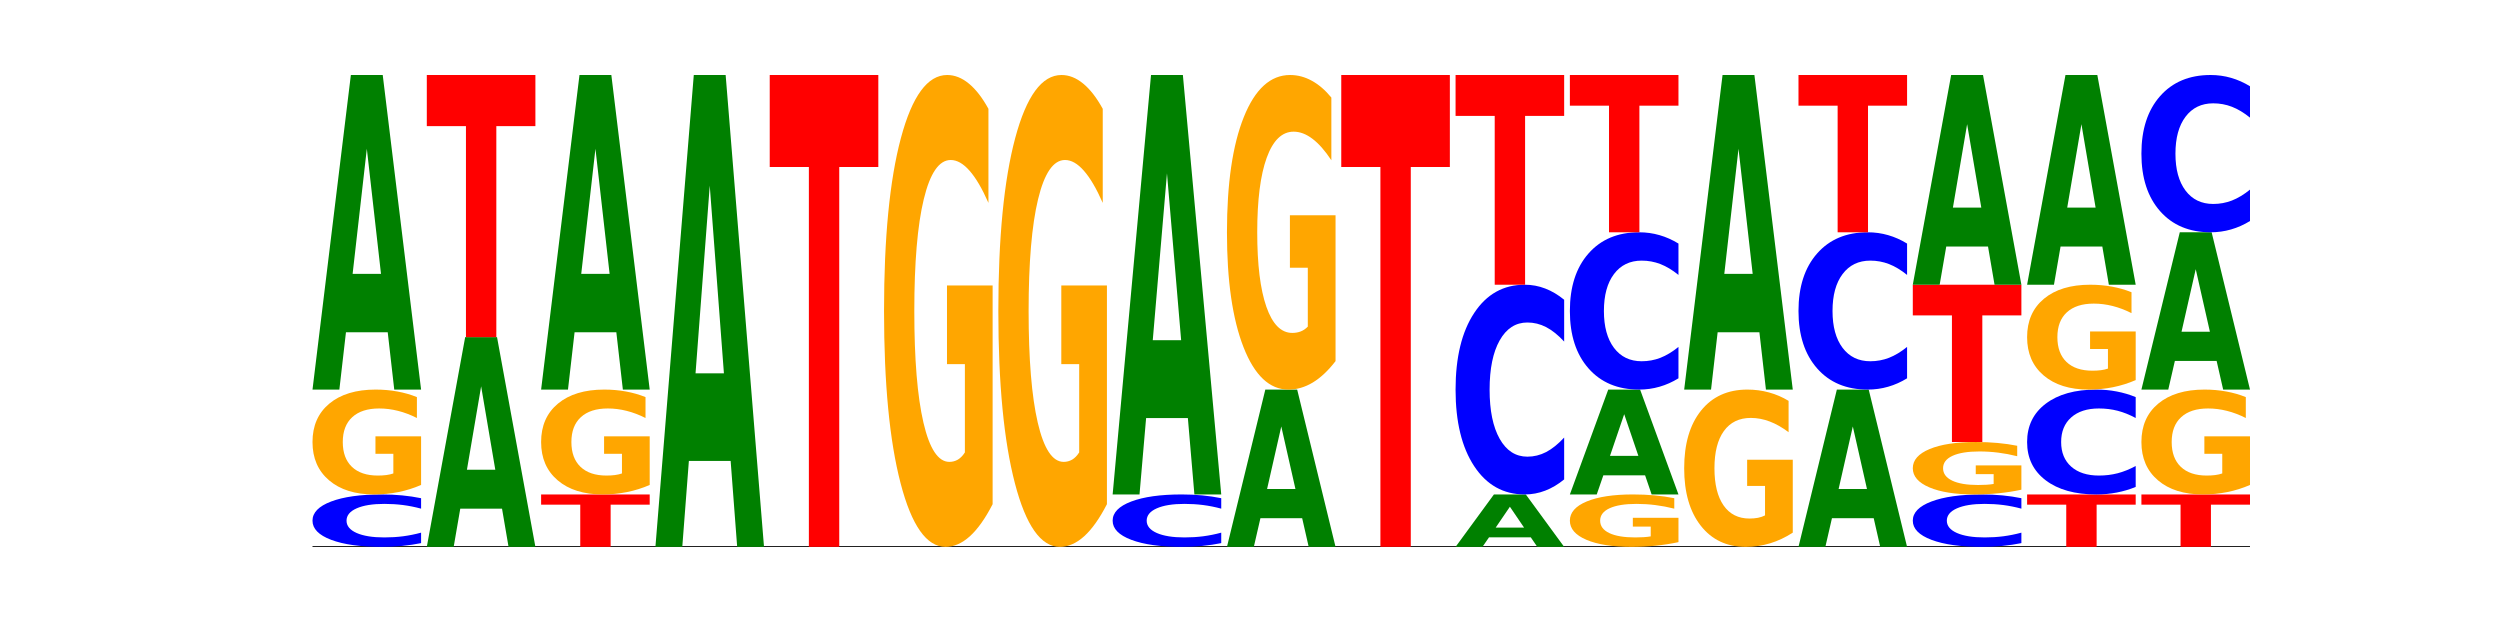 <?xml version="1.0" encoding="utf-8" standalone="no"?>
<!DOCTYPE svg PUBLIC "-//W3C//DTD SVG 1.1//EN"
  "http://www.w3.org/Graphics/SVG/1.1/DTD/svg11.dtd">
<!-- Created with matplotlib (https://matplotlib.org/) -->
<svg height="180pt" version="1.1" viewBox="0 0 720 180" width="720pt" xmlns="http://www.w3.org/2000/svg" xmlns:xlink="http://www.w3.org/1999/xlink">
 <defs>
  <style type="text/css">*{stroke-linecap:butt;stroke-linejoin:round;}</style>
 </defs>
 <g id="figure_1">
  <g id="patch_1">
   <path d="M 0 180 
L 720 180 
L 720 0 
L 0 0 
z
" style="fill:none;"/>
  </g>
  <g id="axes_1">
   <g id="line2d_1">
    <path clip-path="url(#p649b0dec55)" d="M 90 157.5 
L 648 157.5 
" style="fill:none;stroke:#000000;stroke-linecap:square;stroke-width:0.5;"/>
   </g>
   <g id="patch_2">
    <path clip-path="url(#p649b0dec55)" d="M 121.274 156.418 
Q 118.658 156.954 115.829 157.226 
Q 113.001 157.5 109.92 157.5 
Q 100.732 157.5 95.366 155.466 
Q 90 153.433 90 149.955 
Q 90 146.464 95.366 144.434 
Q 100.732 142.4 109.92 142.4 
Q 113.001 142.4 115.829 142.674 
Q 118.658 142.946 121.274 143.482 
L 121.274 146.492 
Q 118.635 145.781 116.074 145.451 
Q 113.513 145.12 110.684 145.12 
Q 105.61 145.12 102.702 146.408 
Q 99.802 147.693 99.802 149.955 
Q 99.802 152.207 102.702 153.495 
Q 105.61 154.78 110.684 154.78 
Q 113.513 154.78 116.074 154.449 
Q 118.635 154.116 121.274 153.405 
z
" style="fill:#0000ff;"/>
   </g>
   <g id="patch_3">
    <path clip-path="url(#p649b0dec55)" d="M 121.274 139.668 
Q 118.12 141.034 114.728 141.72 
Q 111.336 142.4 107.719 142.4 
Q 99.546 142.4 94.773 138.333 
Q 90 134.265 90 127.309 
Q 90 120.272 94.857 116.236 
Q 99.722 112.2 108.181 112.2 
Q 111.441 112.2 114.427 112.749 
Q 117.419 113.292 120.069 114.365 
L 120.069 120.385 
Q 117.335 119.006 114.63 118.326 
Q 111.924 117.64 109.205 117.64 
Q 104.172 117.64 101.446 120.148 
Q 98.719 122.649 98.719 127.309 
Q 98.719 131.926 101.348 134.446 
Q 103.976 136.96 108.812 136.96 
Q 110.13 136.96 111.258 136.817 
Q 112.387 136.667 113.284 136.355 
L 113.284 130.703 
L 108.132 130.703 
L 108.132 125.669 
L 121.274 125.669 
z
" style="fill:#ffa600;"/>
   </g>
   <g id="patch_4">
    <path clip-path="url(#p649b0dec55)" d="M 111.664 95.695 
L 99.636 95.695 
L 97.737 112.2 
L 90 112.2 
L 101.049 21.6 
L 110.225 21.6 
L 121.274 112.2 
L 113.544 112.2 
z
M 101.554 78.88 
L 109.726 78.88 
L 105.647 42.842 
z
" style="fill:#008000;"/>
   </g>
   <g id="patch_5">
    <path clip-path="url(#p649b0dec55)" d="M 144.584 146.497 
L 132.557 146.497 
L 130.657 157.5 
L 122.92 157.5 
L 133.97 97.1 
L 143.145 97.1 
L 154.195 157.5 
L 146.464 157.5 
z
M 134.475 135.287 
L 142.647 135.287 
L 138.567 111.262 
z
" style="fill:#008000;"/>
   </g>
   <g id="patch_6">
    <path clip-path="url(#p649b0dec55)" d="M 122.92 21.6 
L 154.195 21.6 
L 154.195 36.325 
L 142.943 36.325 
L 142.943 97.1 
L 134.194 97.1 
L 134.194 36.325 
L 122.92 36.325 
z
" style="fill:#ff0000;"/>
   </g>
   <g id="patch_7">
    <path clip-path="url(#p649b0dec55)" d="M 155.841 142.4 
L 187.115 142.4 
L 187.115 145.345 
L 175.864 145.345 
L 175.864 157.5 
L 167.114 157.5 
L 167.114 145.345 
L 155.841 145.345 
z
" style="fill:#ff0000;"/>
   </g>
   <g id="patch_8">
    <path clip-path="url(#p649b0dec55)" d="M 187.115 139.668 
Q 183.961 141.034 180.569 141.72 
Q 177.176 142.4 173.56 142.4 
Q 165.387 142.4 160.614 138.333 
Q 155.841 134.265 155.841 127.309 
Q 155.841 120.272 160.698 116.236 
Q 165.562 112.2 174.022 112.2 
Q 177.281 112.2 180.267 112.749 
Q 183.26 113.292 185.909 114.365 
L 185.909 120.385 
Q 183.176 119.006 180.47 118.326 
Q 177.765 117.64 175.045 117.64 
Q 170.013 117.64 167.286 120.148 
Q 164.56 122.649 164.56 127.309 
Q 164.56 131.926 167.188 134.446 
Q 169.817 136.96 174.653 136.96 
Q 175.971 136.96 177.099 136.817 
Q 178.228 136.667 179.125 136.355 
L 179.125 130.703 
L 173.973 130.703 
L 173.973 125.669 
L 187.115 125.669 
z
" style="fill:#ffa600;"/>
   </g>
   <g id="patch_9">
    <path clip-path="url(#p649b0dec55)" d="M 177.504 95.695 
L 165.477 95.695 
L 163.578 112.2 
L 155.841 112.2 
L 166.89 21.6 
L 176.066 21.6 
L 187.115 112.2 
L 179.384 112.2 
z
M 167.395 78.88 
L 175.567 78.88 
L 171.487 42.842 
z
" style="fill:#008000;"/>
   </g>
   <g id="patch_10">
    <path clip-path="url(#p649b0dec55)" d="M 210.425 132.743 
L 198.397 132.743 
L 196.498 157.5 
L 188.761 157.5 
L 199.81 21.6 
L 208.986 21.6 
L 220.035 157.5 
L 212.305 157.5 
z
M 200.315 107.52 
L 208.487 107.52 
L 204.408 53.463 
z
" style="fill:#008000;"/>
   </g>
   <g id="patch_11">
    <path clip-path="url(#p649b0dec55)" d="M 221.681 21.6 
L 252.956 21.6 
L 252.956 48.104 
L 241.704 48.104 
L 241.704 157.5 
L 232.955 157.5 
L 232.955 48.104 
L 221.681 48.104 
z
" style="fill:#ff0000;"/>
   </g>
   <g id="patch_12">
    <path clip-path="url(#p649b0dec55)" d="M 285.876 145.204 
Q 282.722 151.352 279.33 154.44 
Q 275.937 157.5 272.321 157.5 
Q 264.148 157.5 259.375 139.197 
Q 254.602 120.893 254.602 89.592 
Q 254.602 57.926 259.459 39.763 
Q 264.323 21.6 272.783 21.6 
Q 276.042 21.6 279.028 24.07 
Q 282.021 26.513 284.671 31.341 
L 284.671 58.431 
Q 281.937 52.227 279.232 49.167 
Q 276.526 46.079 273.807 46.079 
Q 268.774 46.079 266.048 57.365 
Q 263.321 68.622 263.321 89.592 
Q 263.321 110.366 265.949 121.707 
Q 268.578 133.021 273.414 133.021 
Q 274.732 133.021 275.86 132.375 
Q 276.989 131.701 277.886 130.298 
L 277.886 104.864 
L 272.734 104.864 
L 272.734 82.209 
L 285.876 82.209 
z
" style="fill:#ffa600;"/>
   </g>
   <g id="patch_13">
    <path clip-path="url(#p649b0dec55)" d="M 318.796 145.204 
Q 315.642 151.352 312.25 154.44 
Q 308.858 157.5 305.241 157.5 
Q 297.068 157.5 292.295 139.197 
Q 287.522 120.893 287.522 89.592 
Q 287.522 57.926 292.379 39.763 
Q 297.244 21.6 305.704 21.6 
Q 308.963 21.6 311.949 24.07 
Q 314.941 26.513 317.591 31.341 
L 317.591 58.431 
Q 314.857 52.227 312.152 49.167 
Q 309.446 46.079 306.727 46.079 
Q 301.694 46.079 298.968 57.365 
Q 296.241 68.622 296.241 89.592 
Q 296.241 110.366 298.87 121.707 
Q 301.498 133.021 306.334 133.021 
Q 307.652 133.021 308.781 132.375 
Q 309.909 131.701 310.806 130.298 
L 310.806 104.864 
L 305.655 104.864 
L 305.655 82.209 
L 318.796 82.209 
z
" style="fill:#ffa600;"/>
   </g>
   <g id="patch_14">
    <path clip-path="url(#p649b0dec55)" d="M 351.717 156.418 
Q 349.101 156.954 346.272 157.226 
Q 343.443 157.5 340.362 157.5 
Q 331.175 157.5 325.809 155.466 
Q 320.442 153.433 320.442 149.955 
Q 320.442 146.464 325.809 144.434 
Q 331.175 142.4 340.362 142.4 
Q 343.443 142.4 346.272 142.674 
Q 349.101 142.946 351.717 143.482 
L 351.717 146.492 
Q 349.077 145.781 346.516 145.451 
Q 343.955 145.12 341.127 145.12 
Q 336.052 145.12 333.144 146.408 
Q 330.245 147.693 330.245 149.955 
Q 330.245 152.207 333.144 153.495 
Q 336.052 154.78 341.127 154.78 
Q 343.955 154.78 346.516 154.449 
Q 349.077 154.116 351.717 153.405 
z
" style="fill:#0000ff;"/>
   </g>
   <g id="patch_15">
    <path clip-path="url(#p649b0dec55)" d="M 342.106 120.394 
L 330.079 120.394 
L 328.18 142.4 
L 320.442 142.4 
L 331.492 21.6 
L 340.668 21.6 
L 351.717 142.4 
L 343.986 142.4 
z
M 331.997 97.974 
L 340.169 97.974 
L 336.089 49.923 
z
" style="fill:#008000;"/>
   </g>
   <g id="patch_16">
    <path clip-path="url(#p649b0dec55)" d="M 375.027 149.248 
L 362.999 149.248 
L 361.1 157.5 
L 353.363 157.5 
L 364.412 112.2 
L 373.588 112.2 
L 384.637 157.5 
L 376.907 157.5 
z
M 364.917 140.84 
L 373.089 140.84 
L 369.01 122.821 
z
" style="fill:#008000;"/>
   </g>
   <g id="patch_17">
    <path clip-path="url(#p649b0dec55)" d="M 384.637 104.003 
Q 381.483 108.101 378.091 110.16 
Q 374.698 112.2 371.082 112.2 
Q 362.909 112.2 358.136 99.998 
Q 353.363 87.795 353.363 66.928 
Q 353.363 45.817 358.22 33.709 
Q 363.084 21.6 371.544 21.6 
Q 374.803 21.6 377.789 23.247 
Q 380.782 24.875 383.432 28.094 
L 383.432 46.154 
Q 380.698 42.018 377.993 39.978 
Q 375.287 37.92 372.568 37.92 
Q 367.535 37.92 364.809 45.443 
Q 362.082 52.948 362.082 66.928 
Q 362.082 80.777 364.71 88.338 
Q 367.339 95.88 372.175 95.88 
Q 373.493 95.88 374.621 95.45 
Q 375.75 95.001 376.647 94.065 
L 376.647 77.109 
L 371.495 77.109 
L 371.495 62.006 
L 384.637 62.006 
z
" style="fill:#ffa600;"/>
   </g>
   <g id="patch_18">
    <path clip-path="url(#p649b0dec55)" d="M 386.283 21.6 
L 417.558 21.6 
L 417.558 48.104 
L 406.306 48.104 
L 406.306 157.5 
L 397.556 157.5 
L 397.556 48.104 
L 386.283 48.104 
z
" style="fill:#ff0000;"/>
   </g>
   <g id="patch_19">
    <path clip-path="url(#p649b0dec55)" d="M 440.867 154.749 
L 428.84 154.749 
L 426.941 157.5 
L 419.204 157.5 
L 430.253 142.4 
L 439.429 142.4 
L 450.478 157.5 
L 442.747 157.5 
z
M 430.758 151.947 
L 438.93 151.947 
L 434.85 145.94 
z
" style="fill:#008000;"/>
   </g>
   <g id="patch_20">
    <path clip-path="url(#p649b0dec55)" d="M 450.478 138.071 
Q 447.862 140.217 445.033 141.302 
Q 442.204 142.4 439.123 142.4 
Q 429.936 142.4 424.57 134.265 
Q 419.204 126.13 419.204 112.219 
Q 419.204 98.257 424.57 90.135 
Q 429.936 82 439.123 82 
Q 442.204 82 445.033 83.098 
Q 447.862 84.183 450.478 86.329 
L 450.478 98.37 
Q 447.838 95.525 445.277 94.202 
Q 442.716 92.88 439.888 92.88 
Q 434.813 92.88 431.906 98.033 
Q 429.006 103.173 429.006 112.219 
Q 429.006 121.227 431.906 126.38 
Q 434.813 131.52 439.888 131.52 
Q 442.716 131.52 445.277 130.198 
Q 447.838 128.863 450.478 126.018 
z
" style="fill:#0000ff;"/>
   </g>
   <g id="patch_21">
    <path clip-path="url(#p649b0dec55)" d="M 419.204 21.6 
L 450.478 21.6 
L 450.478 33.38 
L 439.226 33.38 
L 439.226 82 
L 430.477 82 
L 430.477 33.38 
L 419.204 33.38 
z
" style="fill:#ff0000;"/>
   </g>
   <g id="patch_22">
    <path clip-path="url(#p649b0dec55)" d="M 483.398 156.134 
Q 480.244 156.817 476.852 157.16 
Q 473.459 157.5 469.843 157.5 
Q 461.67 157.5 456.897 155.466 
Q 452.124 153.433 452.124 149.955 
Q 452.124 146.436 456.981 144.418 
Q 461.845 142.4 470.305 142.4 
Q 473.565 142.4 476.55 142.674 
Q 479.543 142.946 482.193 143.482 
L 482.193 146.492 
Q 479.459 145.803 476.754 145.463 
Q 474.048 145.12 471.329 145.12 
Q 466.296 145.12 463.57 146.374 
Q 460.843 147.625 460.843 149.955 
Q 460.843 152.263 463.472 153.523 
Q 466.1 154.78 470.936 154.78 
Q 472.254 154.78 473.382 154.708 
Q 474.511 154.633 475.408 154.478 
L 475.408 151.652 
L 470.256 151.652 
L 470.256 149.134 
L 483.398 149.134 
z
" style="fill:#ffa600;"/>
   </g>
   <g id="patch_23">
    <path clip-path="url(#p649b0dec55)" d="M 473.788 136.899 
L 461.76 136.899 
L 459.861 142.4 
L 452.124 142.4 
L 463.173 112.2 
L 472.349 112.2 
L 483.398 142.4 
L 475.668 142.4 
z
M 463.678 131.293 
L 471.85 131.293 
L 467.771 119.281 
z
" style="fill:#008000;"/>
   </g>
   <g id="patch_24">
    <path clip-path="url(#p649b0dec55)" d="M 483.398 108.953 
Q 480.782 110.562 477.953 111.377 
Q 475.125 112.2 472.044 112.2 
Q 462.856 112.2 457.49 106.099 
Q 452.124 99.998 452.124 89.564 
Q 452.124 79.093 457.49 73.001 
Q 462.856 66.9 472.044 66.9 
Q 475.125 66.9 477.953 67.723 
Q 480.782 68.538 483.398 70.147 
L 483.398 79.177 
Q 480.759 77.044 478.198 76.052 
Q 475.637 75.06 472.808 75.06 
Q 467.733 75.06 464.826 78.924 
Q 461.926 82.78 461.926 89.564 
Q 461.926 96.32 464.826 100.185 
Q 467.733 104.04 472.808 104.04 
Q 475.637 104.04 478.198 103.048 
Q 480.759 102.047 483.398 99.914 
z
" style="fill:#0000ff;"/>
   </g>
   <g id="patch_25">
    <path clip-path="url(#p649b0dec55)" d="M 452.124 21.6 
L 483.398 21.6 
L 483.398 30.435 
L 472.147 30.435 
L 472.147 66.9 
L 463.397 66.9 
L 463.397 30.435 
L 452.124 30.435 
z
" style="fill:#ff0000;"/>
   </g>
   <g id="patch_26">
    <path clip-path="url(#p649b0dec55)" d="M 516.319 153.401 
Q 513.165 155.451 509.772 156.48 
Q 506.38 157.5 502.763 157.5 
Q 494.591 157.5 489.817 151.399 
Q 485.044 145.298 485.044 134.864 
Q 485.044 124.309 489.902 118.254 
Q 494.766 112.2 503.226 112.2 
Q 506.485 112.2 509.471 113.023 
Q 512.464 113.838 515.113 115.447 
L 515.113 124.477 
Q 512.38 122.409 509.674 121.389 
Q 506.969 120.36 504.249 120.36 
Q 499.217 120.36 496.49 124.122 
Q 493.763 127.874 493.763 134.864 
Q 493.763 141.789 496.392 145.569 
Q 499.02 149.34 503.857 149.34 
Q 505.174 149.34 506.303 149.125 
Q 507.431 148.9 508.328 148.433 
L 508.328 139.955 
L 503.177 139.955 
L 503.177 132.403 
L 516.319 132.403 
z
" style="fill:#ffa600;"/>
   </g>
   <g id="patch_27">
    <path clip-path="url(#p649b0dec55)" d="M 506.708 95.695 
L 494.68 95.695 
L 492.781 112.2 
L 485.044 112.2 
L 496.094 21.6 
L 505.269 21.6 
L 516.319 112.2 
L 508.588 112.2 
z
M 496.599 78.88 
L 504.771 78.88 
L 500.691 42.842 
z
" style="fill:#008000;"/>
   </g>
   <g id="patch_28">
    <path clip-path="url(#p649b0dec55)" d="M 539.628 149.248 
L 527.601 149.248 
L 525.702 157.5 
L 517.965 157.5 
L 529.014 112.2 
L 538.19 112.2 
L 549.239 157.5 
L 541.508 157.5 
z
M 529.519 140.84 
L 537.691 140.84 
L 533.611 122.821 
z
" style="fill:#008000;"/>
   </g>
   <g id="patch_29">
    <path clip-path="url(#p649b0dec55)" d="M 549.239 108.953 
Q 546.623 110.562 543.794 111.377 
Q 540.965 112.2 537.884 112.2 
Q 528.697 112.2 523.331 106.099 
Q 517.965 99.998 517.965 89.564 
Q 517.965 79.093 523.331 73.001 
Q 528.697 66.9 537.884 66.9 
Q 540.965 66.9 543.794 67.723 
Q 546.623 68.538 549.239 70.147 
L 549.239 79.177 
Q 546.599 77.044 544.038 76.052 
Q 541.477 75.06 538.649 75.06 
Q 533.574 75.06 530.667 78.924 
Q 527.767 82.78 527.767 89.564 
Q 527.767 96.32 530.667 100.185 
Q 533.574 104.04 538.649 104.04 
Q 541.477 104.04 544.038 103.048 
Q 546.599 102.047 549.239 99.914 
z
" style="fill:#0000ff;"/>
   </g>
   <g id="patch_30">
    <path clip-path="url(#p649b0dec55)" d="M 517.965 21.6 
L 549.239 21.6 
L 549.239 30.435 
L 537.987 30.435 
L 537.987 66.9 
L 529.238 66.9 
L 529.238 30.435 
L 517.965 30.435 
z
" style="fill:#ff0000;"/>
   </g>
   <g id="patch_31">
    <path clip-path="url(#p649b0dec55)" d="M 582.159 156.418 
Q 579.543 156.954 576.714 157.226 
Q 573.886 157.5 570.805 157.5 
Q 561.617 157.5 556.251 155.466 
Q 550.885 153.433 550.885 149.955 
Q 550.885 146.464 556.251 144.434 
Q 561.617 142.4 570.805 142.4 
Q 573.886 142.4 576.714 142.674 
Q 579.543 142.946 582.159 143.482 
L 582.159 146.492 
Q 579.52 145.781 576.959 145.451 
Q 574.398 145.12 571.569 145.12 
Q 566.495 145.12 563.587 146.408 
Q 560.687 147.693 560.687 149.955 
Q 560.687 152.207 563.587 153.495 
Q 566.495 154.78 571.569 154.78 
Q 574.398 154.78 576.959 154.449 
Q 579.52 154.116 582.159 153.405 
z
" style="fill:#0000ff;"/>
   </g>
   <g id="patch_32">
    <path clip-path="url(#p649b0dec55)" d="M 582.159 141.034 
Q 579.005 141.717 575.613 142.06 
Q 572.22 142.4 568.604 142.4 
Q 560.431 142.4 555.658 140.366 
Q 550.885 138.333 550.885 134.855 
Q 550.885 131.336 555.742 129.318 
Q 560.606 127.3 569.066 127.3 
Q 572.326 127.3 575.311 127.574 
Q 578.304 127.846 580.954 128.382 
L 580.954 131.392 
Q 578.22 130.703 575.515 130.363 
Q 572.809 130.02 570.09 130.02 
Q 565.057 130.02 562.331 131.274 
Q 559.604 132.525 559.604 134.855 
Q 559.604 137.163 562.233 138.423 
Q 564.861 139.68 569.697 139.68 
Q 571.015 139.68 572.143 139.608 
Q 573.272 139.533 574.169 139.378 
L 574.169 136.552 
L 569.017 136.552 
L 569.017 134.034 
L 582.159 134.034 
z
" style="fill:#ffa600;"/>
   </g>
   <g id="patch_33">
    <path clip-path="url(#p649b0dec55)" d="M 550.885 82 
L 582.159 82 
L 582.159 90.835 
L 570.908 90.835 
L 570.908 127.3 
L 562.158 127.3 
L 562.158 90.835 
L 550.885 90.835 
z
" style="fill:#ff0000;"/>
   </g>
   <g id="patch_34">
    <path clip-path="url(#p649b0dec55)" d="M 572.549 70.997 
L 560.521 70.997 
L 558.622 82 
L 550.885 82 
L 561.934 21.6 
L 571.11 21.6 
L 582.159 82 
L 574.429 82 
z
M 562.439 59.787 
L 570.611 59.787 
L 566.532 35.762 
z
" style="fill:#008000;"/>
   </g>
   <g id="patch_35">
    <path clip-path="url(#p649b0dec55)" d="M 583.805 142.4 
L 615.08 142.4 
L 615.08 145.345 
L 603.828 145.345 
L 603.828 157.5 
L 595.079 157.5 
L 595.079 145.345 
L 583.805 145.345 
z
" style="fill:#ff0000;"/>
   </g>
   <g id="patch_36">
    <path clip-path="url(#p649b0dec55)" d="M 615.08 140.235 
Q 612.464 141.308 609.635 141.851 
Q 606.806 142.4 603.725 142.4 
Q 594.537 142.4 589.171 138.333 
Q 583.805 134.265 583.805 127.309 
Q 583.805 120.329 589.171 116.267 
Q 594.537 112.2 603.725 112.2 
Q 606.806 112.2 609.635 112.749 
Q 612.464 113.292 615.08 114.365 
L 615.08 120.385 
Q 612.44 118.962 609.879 118.301 
Q 607.318 117.64 604.489 117.64 
Q 599.415 117.64 596.507 120.216 
Q 593.608 122.787 593.608 127.309 
Q 593.608 131.813 596.507 134.39 
Q 599.415 136.96 604.489 136.96 
Q 607.318 136.96 609.879 136.299 
Q 612.44 135.631 615.08 134.209 
z
" style="fill:#0000ff;"/>
   </g>
   <g id="patch_37">
    <path clip-path="url(#p649b0dec55)" d="M 615.08 109.468 
Q 611.926 110.834 608.533 111.52 
Q 605.141 112.2 601.524 112.2 
Q 593.352 112.2 588.578 108.133 
Q 583.805 104.065 583.805 97.109 
Q 583.805 90.072 588.663 86.036 
Q 593.527 82 601.987 82 
Q 605.246 82 608.232 82.549 
Q 611.225 83.092 613.874 84.165 
L 613.874 90.185 
Q 611.141 88.806 608.435 88.126 
Q 605.73 87.44 603.01 87.44 
Q 597.978 87.44 595.251 89.948 
Q 592.525 92.449 592.525 97.109 
Q 592.525 101.726 595.153 104.246 
Q 597.781 106.76 602.618 106.76 
Q 603.935 106.76 605.064 106.617 
Q 606.192 106.467 607.089 106.155 
L 607.089 100.503 
L 601.938 100.503 
L 601.938 95.469 
L 615.08 95.469 
z
" style="fill:#ffa600;"/>
   </g>
   <g id="patch_38">
    <path clip-path="url(#p649b0dec55)" d="M 605.469 70.997 
L 593.441 70.997 
L 591.542 82 
L 583.805 82 
L 594.855 21.6 
L 604.03 21.6 
L 615.08 82 
L 607.349 82 
z
M 595.36 59.787 
L 603.532 59.787 
L 599.452 35.762 
z
" style="fill:#008000;"/>
   </g>
   <g id="patch_39">
    <path clip-path="url(#p649b0dec55)" d="M 616.726 142.4 
L 648 142.4 
L 648 145.345 
L 636.749 145.345 
L 636.749 157.5 
L 627.999 157.5 
L 627.999 145.345 
L 616.726 145.345 
z
" style="fill:#ff0000;"/>
   </g>
   <g id="patch_40">
    <path clip-path="url(#p649b0dec55)" d="M 648 139.668 
Q 644.846 141.034 641.454 141.72 
Q 638.061 142.4 634.445 142.4 
Q 626.272 142.4 621.499 138.333 
Q 616.726 134.265 616.726 127.309 
Q 616.726 120.272 621.583 116.236 
Q 626.447 112.2 634.907 112.2 
Q 638.166 112.2 641.152 112.749 
Q 644.145 113.292 646.794 114.365 
L 646.794 120.385 
Q 644.061 119.006 641.355 118.326 
Q 638.65 117.64 635.93 117.64 
Q 630.898 117.64 628.171 120.148 
Q 625.445 122.649 625.445 127.309 
Q 625.445 131.926 628.073 134.446 
Q 630.702 136.96 635.538 136.96 
Q 636.856 136.96 637.984 136.817 
Q 639.113 136.667 640.01 136.355 
L 640.01 130.703 
L 634.858 130.703 
L 634.858 125.669 
L 648 125.669 
z
" style="fill:#ffa600;"/>
   </g>
   <g id="patch_41">
    <path clip-path="url(#p649b0dec55)" d="M 638.389 103.948 
L 626.362 103.948 
L 624.463 112.2 
L 616.726 112.2 
L 627.775 66.9 
L 636.951 66.9 
L 648 112.2 
L 640.269 112.2 
z
M 628.28 95.54 
L 636.452 95.54 
L 632.372 77.521 
z
" style="fill:#008000;"/>
   </g>
   <g id="patch_42">
    <path clip-path="url(#p649b0dec55)" d="M 648 63.653 
Q 645.384 65.262 642.555 66.077 
Q 639.726 66.9 636.645 66.9 
Q 627.458 66.9 622.092 60.799 
Q 616.726 54.698 616.726 44.264 
Q 616.726 33.793 622.092 27.701 
Q 627.458 21.6 636.645 21.6 
Q 639.726 21.6 642.555 22.423 
Q 645.384 23.238 648 24.847 
L 648 33.877 
Q 645.36 31.744 642.799 30.752 
Q 640.239 29.76 637.41 29.76 
Q 632.335 29.76 629.428 33.624 
Q 626.528 37.48 626.528 44.264 
Q 626.528 51.02 629.428 54.885 
Q 632.335 58.74 637.41 58.74 
Q 640.239 58.74 642.799 57.748 
Q 645.36 56.747 648 54.614 
z
" style="fill:#0000ff;"/>
   </g>
  </g>
 </g>
 <defs>
  <clipPath id="p649b0dec55">
   <rect height="135.9" width="558" x="90" y="21.6"/>
  </clipPath>
 </defs>
</svg>
